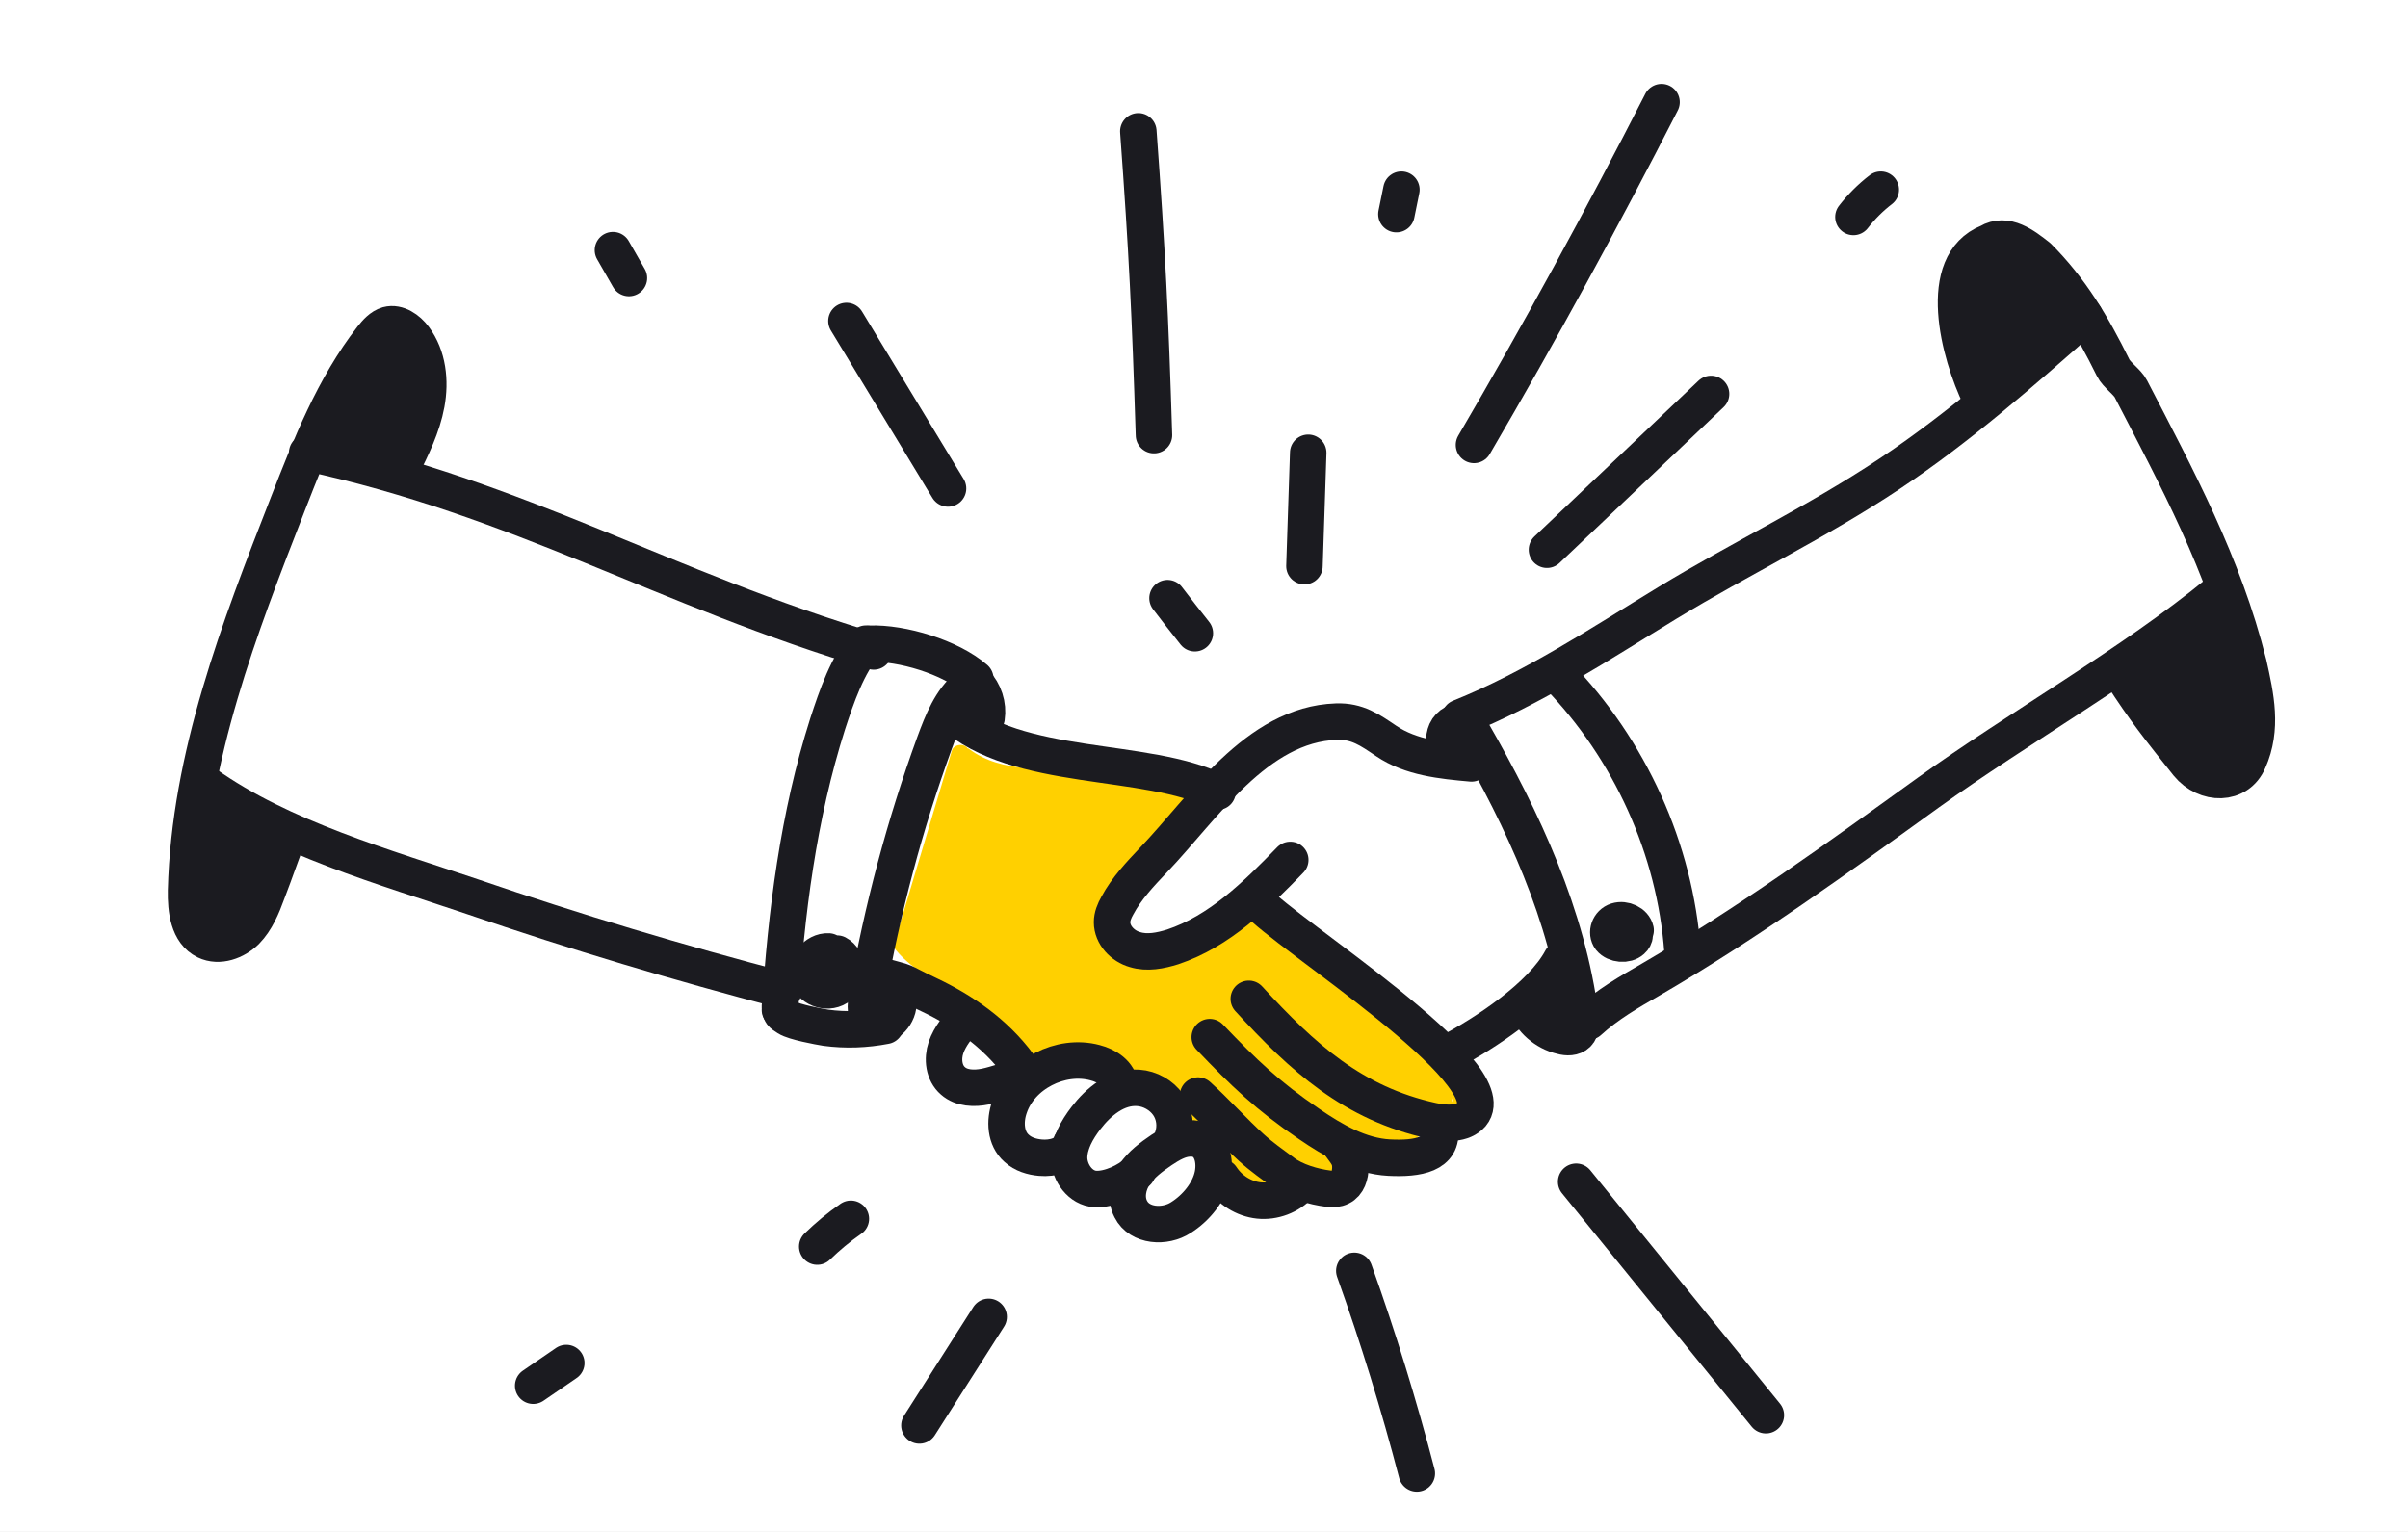 <svg xmlns="http://www.w3.org/2000/svg" width="165" height="105" viewBox="0 0 165 105" fill="none">
    <rect x="0" y="0" width="165" height="105" fill="#808080" stroke="none"/>
    <g clip-path="url(#clip0_522_8905)">
        <rect width="165" height="105" fill="white" />
        <path d="M99.954 74.292C99.59 73.695 99.2 73.099 98.809 72.501C98.731 72.398 98.653 72.346 98.549 72.32C98.549 72.086 98.575 71.905 98.679 71.827C98.627 71.775 98.575 71.697 98.523 71.645C98.263 71.463 98.055 71.23 97.82 70.996C97.326 70.607 96.806 70.243 96.311 69.854C96.025 69.621 95.765 69.361 95.478 69.127C95.14 68.842 94.75 68.608 94.386 68.349C93.787 67.933 93.189 67.492 92.616 67.025C92.356 66.817 92.122 66.558 91.887 66.298C91.627 66.117 91.393 65.909 91.159 65.727C90.092 65.079 89.025 64.404 88.088 63.573C87.932 63.443 87.802 63.34 87.672 63.184C87.646 63.158 87.62 63.132 87.594 63.106C87.334 62.872 87.099 62.613 86.891 62.327C86.787 62.249 86.683 62.198 86.605 62.12C86.397 61.938 86.319 61.73 86.371 61.523C86.345 61.471 86.371 61.419 86.397 61.393C86.475 61.185 86.631 60.978 86.787 60.822C86.865 60.718 86.969 60.614 87.073 60.511C87.073 60.459 87.099 60.407 87.151 60.381C87.672 59.992 88.062 59.472 88.504 59.005C88.478 59.005 88.453 59.005 88.426 59.005C87.646 60.017 86.605 60.822 85.616 61.627C84.133 62.821 82.519 63.937 80.776 64.741C79.683 65.234 77.705 65.987 76.951 64.637C76.898 64.534 76.951 64.43 77.029 64.378C76.977 64.326 76.951 64.274 76.924 64.222C76.612 63.911 76.404 63.495 76.378 63.028C76.378 62.924 76.482 62.846 76.56 62.846C76.612 62.509 76.768 62.146 76.924 61.834C76.977 61.756 77.081 61.73 77.159 61.756C77.185 61.705 77.185 61.678 77.211 61.627C77.523 60.874 78.122 60.225 78.72 59.68C78.954 59.472 79.189 59.265 79.423 59.083C79.813 58.668 80.203 58.279 80.62 57.915C80.464 57.733 80.334 57.526 80.229 57.318C79.943 56.695 82.077 55.086 81.661 54.515C81.296 53.996 79.579 54.152 78.876 53.97C78.174 53.788 75.728 53.139 74.504 52.958C71.798 52.543 68.701 53.088 66.385 51.323C66.359 51.297 66.333 51.297 66.307 51.297C66.073 50.933 65.345 50.985 65.215 51.478C63.965 55.631 62.742 59.758 61.493 63.911C61.493 63.937 61.467 63.989 61.467 64.014C61.389 64.3 61.285 64.585 61.207 64.871C62.248 66.376 64.252 67.181 65.423 68.608C66.698 70.166 68.259 70.813 69.04 72.5C69.144 72.707 69.248 72.941 69.378 73.149C69.404 73.201 69.43 73.227 69.456 73.278C69.456 73.278 69.482 73.305 69.482 73.33C69.508 73.356 69.534 73.382 69.56 73.408C69.664 73.305 71.009 71.967 69.768 73.175C70.159 72.604 71.304 72.734 71.226 73.564C71.2 73.72 71.226 73.876 71.226 74.057C71.252 74.161 71.252 74.265 71.252 74.369C71.356 74.914 74.817 72.347 75.051 72.84C75.155 73.048 75.259 73.256 75.415 73.437C75.415 73.437 75.545 73.593 75.571 73.619C75.597 73.645 75.728 73.749 75.754 73.775C75.78 73.801 75.806 73.801 75.832 73.827C75.858 73.827 75.91 73.853 75.936 73.853C75.936 73.853 75.936 73.853 75.962 73.853C75.988 73.853 76.014 73.853 76.014 73.853C76.118 73.801 76.144 73.775 76.222 73.723C76.742 73.282 72.787 78.237 72.813 78.938C72.813 78.964 72.839 79.12 72.839 79.224C72.839 79.224 72.865 79.224 72.865 79.198C72.917 79.12 73.047 79.068 73.099 78.99C73.516 78.445 77.766 74.351 78 75C78.286 75.727 79.563 76.656 80.5 76.5C80.76 76.448 76.69 80.703 76.847 80.833C77.185 80.703 77.549 80.599 77.783 80.677C78.148 80.625 78.512 80.833 78.642 81.17C78.59 81.274 80.422 78.896 80.5 79C81.166 78.894 82.361 78.841 83 79C82.5 81 80.021 83.143 80.308 83.065C80.594 82.987 80.828 82.805 81.036 82.598C81.062 82.598 81.088 82.572 81.114 82.572C81.14 82.572 81.14 82.572 81.166 82.572C81.452 82.39 81.713 82.183 81.947 81.897C82.103 81.715 82.311 81.638 82.493 81.663C82.363 81.534 82.311 81.404 82.311 81.248C82.415 81.144 82.519 81.067 82.65 80.989C82.988 80.729 83.326 80.573 83.742 80.573C84.185 80.807 84.679 80.989 85.148 81.144H85.174C86.006 81.586 86.839 81.845 87.724 81.404C88.14 81.196 88.531 80.885 88.973 80.729C89.519 80.521 90.066 80.729 90.638 80.651C91.107 80.599 91.575 80.366 91.809 79.924C91.913 79.717 91.966 79.483 92.096 79.302C92.226 79.12 92.408 78.964 92.616 78.86C93.657 78.341 94.828 78.912 95.921 78.653C96.884 78.419 97.586 77.666 97.873 76.732C97.925 76.525 97.977 76.317 98.185 76.265C98.211 76.265 98.263 76.291 98.289 76.317C98.315 76.317 98.393 76.369 98.393 76.369C98.419 76.369 98.445 76.395 98.497 76.395C98.549 76.421 98.575 76.421 98.627 76.421H98.653C98.679 76.421 98.705 76.421 98.731 76.421C98.731 76.421 98.783 76.395 98.809 76.421C98.835 76.421 98.861 76.421 98.887 76.395C98.913 76.369 98.939 76.369 98.966 76.369C99.46 76.447 99.954 76.317 100.189 75.824C100.423 75.305 100.241 74.76 99.954 74.292ZM99.46 75.538C99.46 75.512 99.46 75.512 99.46 75.538C99.486 75.408 99.512 75.331 99.538 75.227C99.564 75.331 99.538 75.434 99.46 75.538Z" fill="#FFD000" />
        <path d="M12.748 62.131C12.748 62.415 12.98 62.518 13.186 62.466C13.237 62.879 13.314 63.291 13.495 63.678C14.009 64.787 15.322 64.942 16.275 64.297C17.33 63.575 17.691 62.208 18.18 61.099C18.721 59.861 19.287 58.624 19.441 57.257C19.441 57.154 19.441 57.076 19.39 57.025C19.364 56.947 19.338 56.844 19.235 56.793C18.309 56.122 17.33 55.555 16.275 55.065C15.76 54.833 15.245 54.601 14.704 54.394C14.473 54.317 14.061 53.93 13.829 54.008C13.7 54.059 13.752 54.369 13.7 54.446C13.572 54.498 13.469 54.601 13.443 54.755C13.392 55.22 13.34 55.658 13.289 56.122C12.928 58.108 12.774 60.119 12.748 62.131Z" fill="#1B1B20" />
        <path d="M61.85 67.668C62.171 67.908 62.492 68.175 62.813 68.416C62.27 68.255 61.726 68.015 61.405 67.481C61.331 67.348 61.257 67.214 61.207 67.081C61.405 67.294 61.627 67.481 61.85 67.668Z" fill="#FFD000" />
        <path d="M88.411 58.94C86.063 61.361 83.558 63.835 80.349 64.903C79.514 65.163 78.601 65.346 77.766 65.085C76.931 64.851 76.2 64.096 76.2 63.21C76.2 62.82 76.357 62.429 76.566 62.065C77.192 60.893 78.131 59.903 79.044 58.94C82.436 55.398 86.089 49.644 91.569 49.462C93.004 49.409 93.865 50.034 94.987 50.789C96.683 51.935 98.796 52.144 100.831 52.326" stroke="#1B1B20" stroke-width="2.5" stroke-miterlimit="10" stroke-linecap="round" stroke-linejoin="round" />
        <path d="M86.096 61.74C88.041 63.981 103.236 73.514 100.844 76.38C100.239 77.083 99.083 77.031 98.136 76.823C92.695 75.624 89.277 72.499 85.57 68.461" stroke="#1B1B20" stroke-width="2.5" stroke-miterlimit="10" stroke-linecap="round" stroke-linejoin="round" />
        <path d="M98.668 77.384C98.906 79.136 97.162 79.449 95.18 79.345C93.198 79.24 91.349 78.168 89.711 77.045C86.831 75.084 85.245 73.542 82.894 71.086" stroke="#1B1B20" stroke-width="2.5" stroke-miterlimit="10" stroke-linecap="round" stroke-linejoin="round" />
        <path d="M81.49 78.031C82.894 77.952 83.336 79.327 83.102 80.518C82.868 81.709 81.932 82.82 80.917 83.455C79.825 84.169 78.082 84.064 77.484 82.873C77.094 82.132 77.276 81.18 77.744 80.492C78.212 79.804 78.889 79.301 79.591 78.825C80.189 78.428 80.813 78.057 81.49 78.031Z" stroke="#1B1B20" stroke-width="2.5" stroke-miterlimit="10" stroke-linecap="round" stroke-linejoin="round" />
        <path d="M91.866 78.536C92.25 79.068 92.531 79.347 92.531 80.005C92.531 80.537 92.352 81.145 91.866 81.373C91.61 81.5 91.303 81.525 91.021 81.474C89.998 81.348 88.718 80.968 87.925 80.36C87.183 79.802 86.441 79.296 85.749 78.662C84.623 77.649 83.216 76.104 82.09 75.091" stroke="#1B1B20" stroke-width="2.5" stroke-miterlimit="10" stroke-linecap="round" stroke-linejoin="round" />
        <path d="M69.775 72.955C68.19 70.822 65.982 69.28 63.644 68.175C61.306 67.07 62.631 67.507 60.137 66.814" stroke="#1B1B20" stroke-width="2.5" stroke-miterlimit="10" stroke-linecap="round" stroke-linejoin="round" />
        <path d="M69.774 73.902C69.007 74.006 68.292 74.317 67.524 74.473C66.756 74.629 65.882 74.603 65.299 74.084C64.664 73.539 64.558 72.579 64.823 71.8C65.088 71.022 65.644 70.373 66.173 69.751" stroke="#1B1B20" stroke-width="2.5" stroke-miterlimit="10" stroke-linecap="round" stroke-linejoin="round" />
        <path d="M80.338 77.99C80.607 77.232 80.5 76.369 80.042 75.715C79.584 75.061 78.803 74.616 77.995 74.564C76.541 74.459 75.275 75.505 74.413 76.63C73.793 77.441 73.255 78.383 73.255 79.377C73.282 80.397 74.036 81.443 75.059 81.496C76.029 81.548 77.295 80.946 77.941 80.319" stroke="#1B1B20" stroke-width="2.5" stroke-miterlimit="10" stroke-linecap="round" stroke-linejoin="round" />
        <path d="M76.736 74.41C76.683 73.599 75.846 73.042 75.034 72.839C72.678 72.206 69.93 73.624 69.171 75.879C68.831 76.842 68.883 78.032 69.668 78.716C70.113 79.122 70.715 79.299 71.291 79.35C72.129 79.426 73.15 79.172 73.385 78.387" stroke="#1B1B20" stroke-width="2.5" stroke-miterlimit="10" stroke-linecap="round" stroke-linejoin="round" />
        <path d="M65.224 48.924C69.71 53.003 78.552 51.822 83.429 54.264" stroke="#1B1B20" stroke-width="2.5" stroke-miterlimit="10" stroke-linecap="round" stroke-linejoin="round" />
        <path d="M66.294 47.055C65.153 47.994 64.569 49.48 64.039 50.914C61.996 56.52 60.457 62.309 59.422 68.201C59.289 68.879 59.236 69.74 59.767 70.131C60.43 70.626 61.412 69.844 61.545 68.957" stroke="#1B1B20" stroke-width="2.5" stroke-miterlimit="10" stroke-linecap="round" stroke-linejoin="round" />
        <path d="M66.83 46.788C67.442 47.436 67.732 48.327 67.603 49.191" stroke="#1B1B20" stroke-width="2.5" stroke-miterlimit="10" stroke-linecap="round" stroke-linejoin="round" />
        <path d="M66.829 46.521C65.125 45.035 61.795 44.044 59.601 44.123" stroke="#1B1B20" stroke-width="2.5" stroke-miterlimit="10" stroke-linecap="round" stroke-linejoin="round" />
        <path d="M59.333 44.118C58.077 45.516 57.318 47.767 56.716 49.604C54.7 55.943 53.862 62.593 53.443 69.217" stroke="#1B1B20" stroke-width="2.5" stroke-miterlimit="10" stroke-linecap="round" stroke-linejoin="round" />
        <path d="M60.672 70.312C59.32 70.574 57.942 70.626 56.59 70.443C56.096 70.364 54.406 70.05 53.963 69.762C53.521 69.474 53.495 69.5 53.443 68.95" stroke="#1B1B20" stroke-width="2.5" stroke-miterlimit="10" stroke-linecap="round" stroke-linejoin="round" />
        <path d="M57.364 65.362C58.118 65.757 58.226 66.992 57.525 67.585C56.825 68.178 55.639 67.832 55.37 66.992C55.101 66.152 55.909 65.164 56.771 65.213C56.879 65.609 56.663 66.597 56.771 66.992" stroke="#1B1B20" stroke-width="2.5" stroke-miterlimit="10" stroke-linecap="round" stroke-linejoin="round" />
        <path d="M65.475 47.957C65.605 47.882 65.736 47.857 65.866 47.857C65.866 47.832 65.866 47.782 65.866 47.757C65.866 47.507 65.996 47.281 66.231 47.206C66.257 47.031 66.361 46.881 66.491 46.781C66.517 46.756 66.517 46.731 66.543 46.706C66.621 46.606 66.752 46.556 66.856 46.531C67.142 46.481 67.455 46.631 67.533 46.881C67.768 47.557 67.924 48.282 68.002 48.982C68.054 49.208 68.106 49.408 68.158 49.633C68.211 49.833 68.054 50.058 67.898 50.158C67.716 50.283 67.507 50.283 67.299 50.208C67.142 50.133 66.96 50.058 66.804 49.958C66.752 49.958 66.673 49.933 66.621 49.908C66.074 49.658 65.605 49.258 65.319 48.757C65.162 48.507 65.188 48.132 65.475 47.957Z" fill="#1B1B20" />
        <path d="M89.051 81.226C88.346 81.992 87.275 82.388 86.256 82.283C85.237 82.177 84.271 81.57 83.696 80.698" stroke="#1B1B20" stroke-width="2.5" stroke-miterlimit="10" stroke-linecap="round" stroke-linejoin="round" />
        <path d="M106.989 65.746C105.643 68.272 101.735 70.851 99.225 72.154" stroke="#1B1B20" stroke-width="2.5" stroke-miterlimit="10" stroke-linecap="round" stroke-linejoin="round" />
        <path d="M99.016 51.648C98.964 51.149 98.885 50.598 99.095 50.125C99.305 49.653 99.883 49.312 100.33 49.522C100.593 49.653 100.751 49.916 100.882 50.152C104.378 56.242 107.401 62.725 108.294 69.681C108.347 70.101 108.373 70.574 108.084 70.862C107.821 71.125 107.375 71.125 107.007 71.02C105.876 70.757 104.93 69.918 104.51 68.841" stroke="#1B1B20" stroke-width="2.5" stroke-miterlimit="10" stroke-linecap="round" stroke-linejoin="round" />
        <path d="M108.863 70.018C110.143 68.848 111.632 67.99 113.121 67.133C119.731 63.286 125.948 58.789 132.14 54.319C138.201 49.952 146.194 45.404 151.968 40.647" stroke="#1B1B20" stroke-width="2.5" stroke-miterlimit="10" stroke-linecap="round" stroke-linejoin="round" />
        <path d="M142.865 21.69C138.555 25.496 134.246 29.302 129.466 32.482C124.581 35.741 119.279 38.269 114.264 41.319C109.64 44.134 105.096 47.158 100.028 49.191" stroke="#1B1B20" stroke-width="2.5" stroke-miterlimit="10" stroke-linecap="round" stroke-linejoin="round" />
        <path d="M111.828 63.761C112.104 63.903 112.049 64.258 111.828 64.448C111.442 64.803 110.67 64.732 110.34 64.329C110.037 63.927 110.257 63.287 110.781 63.121C111.304 62.955 111.966 63.263 112.076 63.761" stroke="#1B1B20" stroke-width="2.5" stroke-miterlimit="10" stroke-linecap="round" stroke-linejoin="round" />
        <path d="M106.722 46.255C111.69 51.372 114.779 58.188 115.289 65.212" stroke="#1B1B20" stroke-width="2.5" stroke-miterlimit="10" stroke-linecap="round" stroke-linejoin="round" />
        <path d="M21.048 31.035C35.717 34.212 45.488 40.356 59.869 44.652" stroke="#1B1B20" stroke-width="2.5" stroke-miterlimit="10" stroke-linecap="round" stroke-linejoin="round" />
        <path d="M14.087 53.73C19.305 57.449 26.386 59.437 32.417 61.477C39.419 63.879 46.526 65.996 53.711 67.882" stroke="#1B1B20" stroke-width="2.5" stroke-miterlimit="10" stroke-linecap="round" stroke-linejoin="round" />
        <path d="M43.095 19.056C42.728 18.411 42.367 17.79 42 17.145" stroke="#1B1B20" stroke-width="2.5" stroke-miterlimit="10" stroke-linecap="round" stroke-linejoin="round" />
        <path d="M58.303 83.54C57.484 84.105 56.713 84.747 56 85.442" stroke="#1B1B20" stroke-width="2.5" stroke-miterlimit="10" stroke-linecap="round" stroke-linejoin="round" />
        <path d="M128.874 13C128.165 13.544 127.532 14.183 127 14.869" stroke="#1B1B20" stroke-width="2.5" stroke-miterlimit="10" stroke-linecap="round" stroke-linejoin="round" />
        <path d="M81.874 43.403C81.24 42.611 80.606 41.791 80 41" stroke="#1B1B20" stroke-width="2.5" stroke-miterlimit="10" stroke-linecap="round" stroke-linejoin="round" />
        <path d="M135.686 27.253C134.229 24.253 132.591 18.071 136.258 16.61C137.48 15.879 138.703 16.845 139.665 17.601C141.876 19.819 143.333 22.245 144.789 25.193C145.023 25.688 145.778 26.184 146.012 26.654C149.185 32.784 152.358 38.654 154.075 45.515C154.569 47.732 155.063 49.924 154.075 52.141C153.347 53.863 151.136 53.863 149.913 52.376C147.963 49.924 146.974 48.698 145.361 46.193" stroke="#1B1B20" stroke-width="2.5" stroke-miterlimit="10" stroke-linecap="round" stroke-linejoin="round" />
        <path d="M19.75 57.287C19.092 59.005 18.96 59.473 18.302 61.191C17.96 62.127 17.566 63.09 16.855 63.819C16.145 64.521 15.013 64.938 14.092 64.495C12.908 63.923 12.724 62.361 12.75 61.034C12.987 51.875 16.381 43.106 19.723 34.545C21.276 30.563 22.854 26.53 25.486 23.147C25.775 22.783 26.117 22.393 26.564 22.262C27.248 22.08 27.959 22.575 28.38 23.147C29.327 24.422 29.511 26.114 29.222 27.675C28.933 29.236 28.222 30.667 27.512 32.099" stroke="#1B1B20" stroke-width="2.5" stroke-miterlimit="10" stroke-linecap="round" stroke-linejoin="round" />
        <path d="M108 81C112.326 86.333 116.674 91.666 121 97" stroke="#1B1B20" stroke-width="2.5" stroke-miterlimit="10" stroke-linecap="round" stroke-linejoin="round" />
        <path d="M101 30.496C105.512 22.786 109.787 14.945 113.851 7" stroke="#1B1B20" stroke-width="2.5" stroke-miterlimit="10" stroke-linecap="round" stroke-linejoin="round" />
        <path d="M89.383 38.806C89.472 36.224 89.553 33.617 89.641 31.035" stroke="#1B1B20" stroke-width="2.5" stroke-miterlimit="10" stroke-linecap="round" stroke-linejoin="round" />
        <path d="M92.8 87.106C94.432 91.663 95.86 96.3 97.084 100.99" stroke="#1B1B20" stroke-width="2.5" stroke-miterlimit="10" stroke-linecap="round" stroke-linejoin="round" />
        <path d="M67.744 90.26C66.166 92.734 64.577 95.23 63 97.704" stroke="#1B1B20" stroke-width="2.5" stroke-miterlimit="10" stroke-linecap="round" stroke-linejoin="round" />
        <path d="M38.803 93.423C38.045 93.946 37.287 94.469 36.535 94.979" stroke="#1B1B20" stroke-width="2.5" stroke-miterlimit="10" stroke-linecap="round" stroke-linejoin="round" />
        <path d="M95.685 14.677C95.805 14.112 95.907 13.564 96.027 13" stroke="#1B1B20" stroke-width="2.5" stroke-miterlimit="10" stroke-linecap="round" stroke-linejoin="round" />
        <path d="M64.961 33.481C62.641 29.663 60.32 25.818 58 22" stroke="#1B1B20" stroke-width="2.5" stroke-miterlimit="10" stroke-linecap="round" stroke-linejoin="round" />
        <path d="M145.553 46.266C145.936 46.736 146.346 47.441 146.729 47.91C148.341 49.843 148.98 51.017 150.566 52.923C150.847 53.236 152.305 53.315 152.101 52.975C152.305 53.001 152.536 53.001 152.766 52.975C153.84 52.767 154.505 51.618 154.352 50.547C154.352 50.469 154.301 50.391 154.224 50.365C154.275 50.208 154.301 50.077 154.326 49.921C154.505 48.72 154.173 47.467 153.968 46.266C153.763 45.091 153.61 43.89 153.38 42.741C153.226 42.063 152.945 41.279 152.305 40.966C152.484 40.679 152.177 40.209 151.845 40.444C150.694 41.279 149.517 42.115 148.366 42.924C147.855 43.29 147.343 43.655 146.857 44.021C146.601 44.203 146.346 44.386 146.064 44.595C145.885 44.725 145.655 44.856 145.501 45.039C145.143 45.404 145.246 45.874 145.553 46.266Z" fill="#1B1B20" />
        <path d="M142.788 21.793C140.828 23.852 138.345 25.625 135.993 27.241C135.313 26.381 134.869 24.843 134.582 23.8C134.268 22.732 133.98 21.663 133.98 20.542C133.98 19.421 134.294 18.274 135.052 17.466C135.81 16.658 137.064 16.267 138.084 16.684C138.554 16.867 138.92 17.206 139.286 17.571C140.331 18.587 141.69 19.969 142.396 21.246" fill="#1B1B20" />
        <path d="M21.741 31.011C23.047 32.044 24.686 31.806 26.299 32.017C26.401 32.071 26.76 32.362 26.888 32.362C27.374 32.441 27.528 31.938 27.809 31.541C28.091 31.117 28.27 30.587 28.424 30.11C28.603 29.554 28.757 28.945 28.859 28.362C29.218 26.349 29.371 23.648 27.425 22.482C27.323 22.244 27.041 22.217 26.888 22.323C26.657 22.217 26.401 22.191 26.145 22.27C25.659 22.403 25.377 22.88 25.147 23.303C24.609 24.336 24.097 25.369 23.559 26.429C23.303 26.932 23.047 27.462 22.791 27.965C22.561 28.442 22.279 28.919 22.074 29.422C22.023 29.554 21.972 29.687 21.946 29.819C21.613 29.819 21.434 30.799 21.741 31.011Z" fill="#1B1B20" />
        <path d="M79.071 29.826C78.81 21.511 78.608 17.315 78 9" stroke="#1B1B20" stroke-width="2.5" stroke-miterlimit="10" stroke-linecap="round" stroke-linejoin="round" />
        <path d="M106 37.68L117.245 27" stroke="#1B1B20" stroke-width="2.5" stroke-miterlimit="10" stroke-linecap="round" stroke-linejoin="round" />
        <path d="M108.285 69.198C108.337 68.941 108.337 68.66 108.311 68.404C108.258 67.687 108.101 66.97 107.865 66.278C107.733 65.92 107.287 65.945 107.156 66.227C107.077 66.227 106.998 66.278 106.946 66.329C106.867 66.406 106.788 66.509 106.736 66.586C106.683 66.611 106.657 66.662 106.631 66.714C106.473 66.918 106.316 67.149 106.184 67.379C106.158 67.431 106.132 67.456 106.106 67.507C105.791 67.379 105.502 67.61 105.554 67.943C105.554 67.943 105.554 67.943 105.554 67.968C105.528 68.045 105.502 68.122 105.475 68.199C105.187 67.968 104.688 68.301 104.898 68.685C105.213 69.249 105.659 69.735 106.184 70.094C106.289 70.171 106.421 70.247 106.552 70.324C106.552 70.35 106.578 70.35 106.578 70.375C106.709 70.503 106.919 70.555 107.077 70.503C107.156 70.478 107.234 70.452 107.313 70.401C107.55 70.606 107.865 70.606 108.075 70.375C108.311 70.119 108.258 69.786 108.232 69.479C108.285 69.402 108.285 69.3 108.285 69.198Z" fill="#1B1B20" />
        <path d="M102.09 52.104L102.037 52.029C102.011 52.004 102.011 52.004 101.984 51.979C101.958 51.904 101.905 51.855 101.826 51.805C101.746 51.755 101.693 51.73 101.614 51.68C101.587 51.655 101.561 51.655 101.534 51.63C101.481 51.057 101.217 50.534 100.767 50.135C100.502 49.911 100.052 49.562 99.681 49.811C99.337 50.036 99.258 50.434 99.231 50.783C99.205 51.182 99.258 51.605 99.39 52.004C99.443 52.179 99.655 52.328 99.867 52.253C99.972 52.228 100.052 52.154 100.105 52.054C100.264 52.203 100.449 52.303 100.634 52.328C100.634 52.328 100.634 52.328 100.661 52.328C100.661 52.328 100.661 52.328 100.687 52.328C100.714 52.403 100.767 52.478 100.846 52.502C100.925 52.528 101.031 52.577 101.111 52.602C101.19 52.627 101.296 52.627 101.402 52.652C101.561 52.677 101.72 52.652 101.878 52.627C101.958 52.602 102.064 52.528 102.117 52.453C102.143 52.403 102.17 52.328 102.17 52.278C102.143 52.253 102.143 52.179 102.09 52.104Z" fill="#1B1B20" />
        <path d="M61.742 68.578C61.742 68.403 61.669 68.229 61.57 68.08C61.57 67.981 61.546 67.856 61.521 67.757C61.496 67.657 61.422 67.558 61.349 67.483C61.275 67.409 61.176 67.384 61.078 67.384C61.053 67.359 61.029 67.334 61.004 67.334C60.93 67.284 60.832 67.284 60.733 67.284C60.709 67.284 60.709 67.259 60.684 67.259C60.635 67.234 60.561 67.234 60.512 67.234C60.438 67.16 60.364 67.11 60.266 67.085C60.094 67.06 59.946 67.135 59.848 67.284C59.774 67.409 59.725 67.583 59.675 67.732C59.602 68.055 59.577 68.379 59.626 68.702C59.651 68.851 59.7 69.025 59.774 69.175C59.774 69.199 59.774 69.224 59.798 69.249C59.848 69.473 60.02 69.672 60.217 69.722C60.438 69.796 60.66 69.722 60.807 69.548C60.832 69.523 60.857 69.473 60.881 69.448C60.881 69.448 60.881 69.448 60.906 69.448C61.029 69.498 61.176 69.448 61.25 69.349C61.3 69.299 61.324 69.249 61.373 69.175C61.422 69.15 61.472 69.1 61.496 69.05C61.644 68.976 61.742 68.777 61.742 68.578Z" fill="#1B1B20" />
    </g>
    <defs>
        <clipPath id="clip0_522_8905">
            <rect width="165" height="105" fill="white" />
        </clipPath>
    </defs>
</svg>